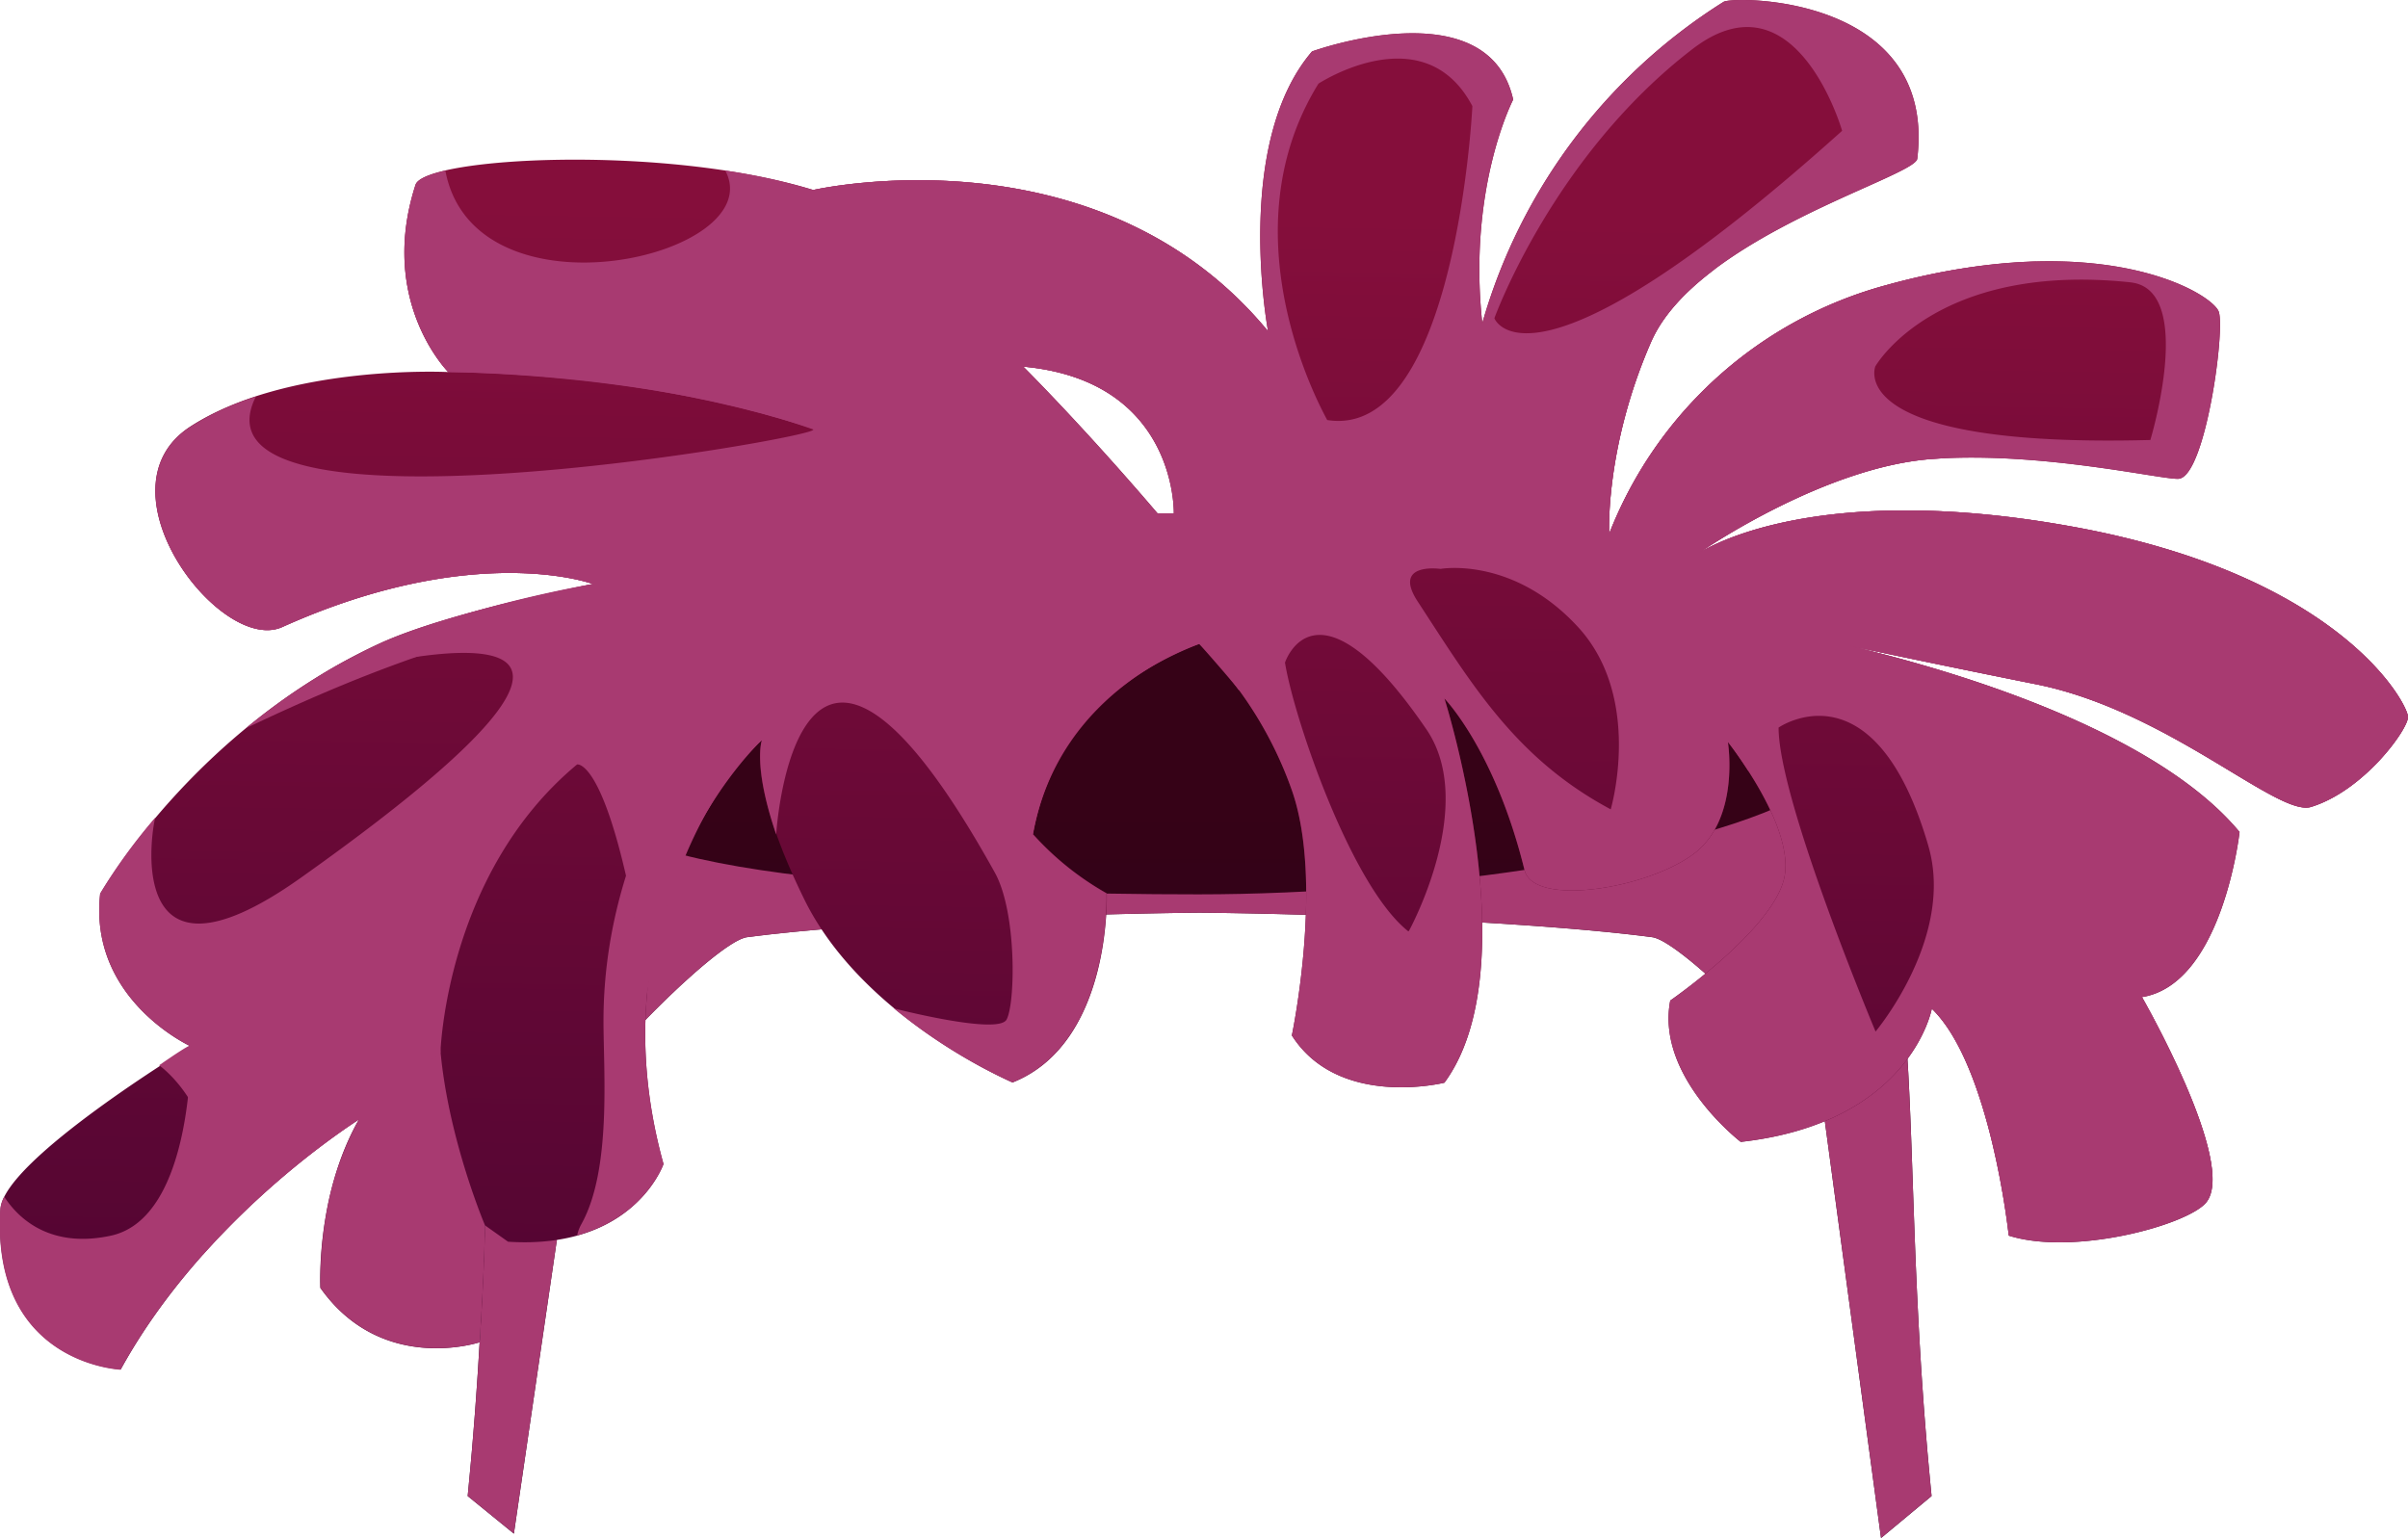 <svg xmlns="http://www.w3.org/2000/svg" xmlns:xlink="http://www.w3.org/1999/xlink" viewBox="0 0 294.51 188.1"><defs><style>.cls-1{isolation:isolate;}.cls-2{fill:url(#_79);}.cls-3{fill:#a83a71;mix-blend-mode:multiply;}.cls-4{fill:url(#_185);}</style><linearGradient id="_79" x1="146.72" y1="98.31" x2="146.72" y2="242.15" gradientUnits="userSpaceOnUse"><stop offset="0" stop-color="#360217"/><stop offset="1" stop-color="#160221"/></linearGradient><linearGradient id="_185" x1="148.67" y1="26.31" x2="145.53" y2="231.57" gradientUnits="userSpaceOnUse"><stop offset="0" stop-color="#850e3b"/><stop offset="1" stop-color="#39002e"/></linearGradient></defs><g class="cls-1"><g id="Layer_2" data-name="Layer 2"><g id="Avatar_face" data-name="Avatar face"><path class="cls-2" d="M236.24,183l-6.18,5.14-7.13-52.89c-.89-3.41-17.05-20.11-20.86-20.61-13.3-1.76-38.25-2.83-55.35-3-17.1.17-42,1.24-55.35,3-3.81.5-20,17.2-20.86,20.61L62.85,187.6,57.2,183c2.87-28.76,1.86-49.16,3.94-63.79,1.14-7.94,4.72-16.7,10.92-22.51A24.77,24.77,0,0,1,79,92C108,79.19,146.57,76.7,146.57,76.7s38.85,2.49,67.9,15.33a24.77,24.77,0,0,1,6.91,4.63c6.2,5.81,9.78,14.57,10.92,22.51C234.39,133.8,233.37,154.2,236.24,183Z"/><path class="cls-3" d="M236.24,183l-6.18,5.14-7.13-52.89c-.89-3.41-17.05-20.11-20.86-20.61-13.3-1.76-38.25-2.83-55.35-3-17.1.17-42,1.24-55.35,3-3.81.5-20,17.2-20.86,20.61L62.85,187.6,57.2,183c2.87-28.76,1.86-49.16,3.94-63.79,1.14-7.94,4.72-16.7,10.92-22.51-1.09,11,47,12.7,74.51,12.7s62.11-5,74.81-12.7c6.2,5.81,9.78,14.57,10.92,22.51C234.39,133.8,233.37,154.2,236.24,183Z"/><path class="cls-4" d="M253.58,64.44c-30.89-5.63-44.38,2.3-45.86,3.25,1.55-1.06,15.82-10.6,28.52-11.54,13.46-1,28.67,2.66,30.28,2.41,3.24-.5,5.65-18.2,4.84-20.44s-14.26-10.48-40.64-3.25a50.53,50.53,0,0,0-33.91,30.42s-.54-10.47,5.11-23.43,32.3-20.2,32.57-22.44C236.9-.67,212-.49,210.81.22a68.75,68.75,0,0,0-29.52,39.31c-1.8-16.62,3.78-27.35,3.78-27.35-3.06-13.71-24.6-5.89-24.6-5.89-9.69,11.3-5.38,34.23-5.38,34.23C134.27,15.26,99.47,23.24,99.47,23.24c-18.31-5.65-47.58-4-48.65-.64-4.63,14.31,4,22.91,4,22.91s-19.68-1-31.52,6.65S27,80.09,34.51,76.7c23.65-10.62,38-5.26,38-5.26S55,74.77,46.35,78.75c-22.69,10.52-34.09,30.59-34.09,30.59C10.82,122.3,23.34,128,23.34,128S.42,141.92.06,147.9c-1.14,18.95,14.71,19.61,14.71,19.61,10.41-18.95,29.13-30.58,29.13-30.58-5.32,9.31-4.72,20.61-4.72,20.61,7.53,10.64,19.48,6.65,19.48,6.65.6-9,.66-14.3.66-14.3l2.82,2c15.43,1,19-9.5,19-9.5-8.88-32.14,11.66-51.53,12.07-51.9-.08.21-1.86,5.22,5.16,19.52,7.18,14.63,25.48,22.4,25.48,22.4,12.2-4.87,11.51-23.14,11.51-23.14a35.61,35.61,0,0,1-9-7.23c3.23-18,20.34-23.28,20.34-23.28a0,0,0,0,0,0,0A47.45,47.45,0,0,1,158,96.66c3.95,11.25,0,30,0,30,5.74,9,18.66,5.78,18.66,5.78,10.3-14,.22-46.32,0-47,.25.26,6.26,6.61,9.8,21,1.12,4.52,15,2.28,20.7-2s4.17-13.67,4.17-13.67,8,10,6.95,16.33-14,15.29-14,15.29c-1.79,9.31,8.62,17.29,8.62,17.29,20.81-2.33,23.37-16.29,23.37-16.29,7.22,7,9.42,27.76,9.42,27.76,7.92,2.49,21.67-1.25,24.09-4,4-4.57-7.81-25.18-7.81-25.18,9.88-1.58,11.94-20.2,11.94-20.2C262.67,88.23,234.67,81,226.2,79c3.74.79,11.64,2.46,22.91,4.72C265.26,87,278.63,100,282.67,98.7c6.46-2,11.84-9.47,11.84-11S286.42,70.43,253.58,64.44Zm-112-1.64c-9.15-10.72-16.42-17.95-16.42-17.95,18.85,1.74,18.4,17.95,18.4,17.95Z"/><path class="cls-3" d="M59.32,149.89s-.06,5.3-.66,14.3h0c-.39.12-12.06,3.8-19.47-6.66a47.35,47.35,0,0,1,.72-9.1,36.59,36.59,0,0,1,4-11.51,101.88,101.88,0,0,0-19.12,16.59c4.8-16.23-5.33-23.2-5.33-23.2,4.6-3.2,3.89-2.36,3.89-2.36,8.48,2.82,14.67.16,14.67.16A104.39,104.39,0,0,1,65.89,92.48c-.29.4-9.35,13.41-11.73,26.42C51.74,132.11,59.32,149.89,59.32,149.89Z"/><path class="cls-3" d="M269.75,147.07c-2.42,2.74-16.17,6.48-24.09,4,0,0-2.2-20.78-9.42-27.76,8.7-21.27-6.86-35.57-6.86-35.57s15.56,7.23,32.56,34.16C261.94,121.89,273.79,142.5,269.75,147.07Z"/><path class="cls-3" d="M93.23,90.48c-.41.37-21,19.76-12.07,51.9,0,0-2.2,6.43-10.57,8.74a4.79,4.79,0,0,1,.52-1.39c3.7-6.64,2.7-18.62,2.7-24.85,0-24.93,16.15-44.52,28.26-54.1C102.07,70.78,92,80.36,93.23,90.48Z"/><path class="cls-3" d="M46.35,78.75c8.62-4,26.2-7.31,26.2-7.31s-14.39-5.36-38,5.26C28,79.64,15.48,64.79,20,55.8,23.22,65.51,30.09,66,30.09,66s3.34-.75,16.53-1.25C63.85,64.14,90,72.27,90,72.27,63.58,74.27,45,82,30.09,89.07A75.89,75.89,0,0,1,46.35,78.75Z"/><path class="cls-3" d="M54.86,45.51s-8.67-8.6-4-22.91c3.07,7.06,6.38,13.08,15.07,17.51,0,0,42.91-3.57,55.83,22.69C121.72,62.8,99.47,46.18,54.86,45.51Z"/><path class="cls-3" d="M253.58,64.44c-30.89-5.63-44.38,2.3-45.86,3.25,1.55-1.06,15.82-10.6,28.52-11.54l1.07-.07c-3.25-1.38-7.35-3.95-9.47-8.49C224.05,39.48,248.39,32.2,249.1,32a76.84,76.84,0,0,0-18.38,2.88,50.53,50.53,0,0,0-33.91,30.42s-.54-10.47,5.11-23.43c1.49-3.43,4.44-6.44,8-9.07-6.22,4-13.91,10.88-20.73,14.22s-9.62.68-9.62.68c.36,2.38-3.35,13.45-7.24,13.45-7.25,0-14.82-13.82-14.82-13.82a65.93,65.93,0,0,0-2.41-6.8C134.27,15.26,99.47,23.24,99.47,23.24c12.29,6.9,25.74,21.61,25.74,21.61,18.85,1.74,18.4,17.95,18.4,17.95h-2c-1.07,11.3-8.43,10.3-8.43,10.3-2.36-2.32-8-5.21-9-4.82-7.09,2.84-9.87,21.61,2.15,33.75,1.7-9.42,7.45-18.27,20.35-23.27,5,5.67,4.86,5.72,4.86,5.72,2.15-17.44,21.13-4,25,.93,0,0-5.66-11.2-7.27-15.63-1.21-3.32,8.61-2.24,8.61-2.24s18.75-.06,36,26.84c0,0-.18-14,15.43-6.65a45.85,45.85,0,0,1,29.89,3C246.85,84.16,232,80.37,226.2,79c3.74.79,11.64,2.46,22.91,4.72C265.26,87,278.63,100,282.67,98.7c6.46-2,11.84-9.47,11.84-11S286.42,70.43,253.58,64.44Z"/><path class="cls-3" d="M253.58,64.44c-30.89-5.63-44.38,2.3-45.86,3.25,1.55-1.06,15.82-10.6,28.52-11.54,13.46-1,28.67,2.66,30.28,2.41,3.24-.5,5.65-18.2,4.84-20.44s-14.26-10.48-40.64-3.25a50.53,50.53,0,0,0-33.91,30.42s-.54-10.47,5.11-23.43,32.3-20.2,32.57-22.44C236.9-.67,212-.49,210.81.22a68.75,68.75,0,0,0-29.52,39.31c-1.8-16.62,3.78-27.35,3.78-27.35-3.06-13.71-24.6-5.89-24.6-5.89-9.69,11.3-5.38,34.23-5.38,34.23C134.27,15.26,99.47,23.24,99.47,23.24a74.61,74.61,0,0,0-10.76-2.37c5.54,10.52-30.7,18.89-34.24,0-2.12.49-3.44,1.08-3.65,1.74-4.56,14.07,3.76,22.62,4,22.91h0s25,.06,44.61,7c2.16.76-77.56,14.81-68.14-4h0a34,34,0,0,0-8,3.68C11.5,59.81,27,80.09,34.51,76.7c23.65-10.62,38-5.26,38-5.26S50.93,75,39,82.73c-.23.52,55-15.94-2.29,24.7C14.49,123.15,18.75,100.49,19,100a68.15,68.15,0,0,0-6.76,9.3C10.82,122.3,23.34,128,23.34,128s.4,21-9.82,23.16c-7.92,1.69-11.67-2.7-13-4.78a4.05,4.05,0,0,0-.49,1.56c-1.14,18.95,14.71,19.61,14.71,19.61,10.29-18.72,28.69-30.3,29.13-30.57h0l10-8.23s.61-21.86,16.71-35.24c0,0,4.29-1,8.6,27.9,0,0,2.56-20.29,14-30.88,0,0-1.12,3.11,1.75,11.55,0,0,2.38-39.23,26.74,4.65,2.73,4.92,2.51,16.1,1.43,18s-13.77-1.38-13.77-1.38v0a65.79,65.79,0,0,0,14.49,9.06c12.2-4.87,11.51-23.14,11.51-23.14a35.61,35.61,0,0,1-9-7.23c3.23-18,20.34-23.28,20.34-23.28a0,0,0,0,0,0,0A47.45,47.45,0,0,1,158,96.66c3.95,11.25,0,30,0,30,5.74,9,18.66,5.78,18.66,5.78,10.3-14,.22-46.32,0-47,.25.26,6.26,6.61,9.8,21,1.12,4.52,15,2.28,20.7-2s4.17-13.67,4.17-13.67,8,10,6.95,16.33-14,15.29-14,15.29c-1.79,9.31,8.62,17.29,8.62,17.29,20.81-2.33,23.37-16.29,23.37-16.29,7.22,7,9.42,27.76,9.42,27.76,7.92,2.49,21.67-1.25,24.09-4,4-4.57-7.81-25.18-7.81-25.18,9.88-1.58,11.94-20.2,11.94-20.2C262.67,88.23,234.67,81,226.2,79c3.74.79,11.64,2.46,22.91,4.72C265.26,87,278.63,100,282.67,98.7c6.46-2,11.84-9.47,11.84-11S286.42,70.43,253.58,64.44Zm7-29.9c8,.87,2.42,19.28,2.42,19.28-37.68,1-33.64-9-33.64-9S236.64,32,260.6,34.54Zm-119,28.26c-9.15-10.72-16.42-17.95-16.42-17.95,18.85,1.74,18.4,17.95,18.4,17.95ZM207,6c12.65-9.72,18.3,10,18.3,10-38.3,34.4-42.53,22.93-42.53,22.93S189.89,19.14,207,6Zm-45.76,4.24s12.92-8.48,18.84,2.74c0,0-2,40.89-17.76,38.4C162.36,51.33,149.44,29.28,161.28,10.19Zm11,103.68c-7-5.52-14-26.14-15.08-32.87,0,0,3.77-11.57,17.23,8.07C180.85,98.38,172.32,113.87,172.32,113.87ZM197,99c-11.66-6.23-17-15.31-23.6-25.41-3.2-4.87,2.79-4,2.79-4S185,68,193,76.7,197,99,197,99Zm38.85,4.49c3.25,11.15-6.46,22.69-6.46,22.69S217.53,97.94,217.53,89C217.53,89,229.25,80.84,235.84,103.44ZM64.17,73.25l-1.24.29Z"/></g></g></g></svg>
